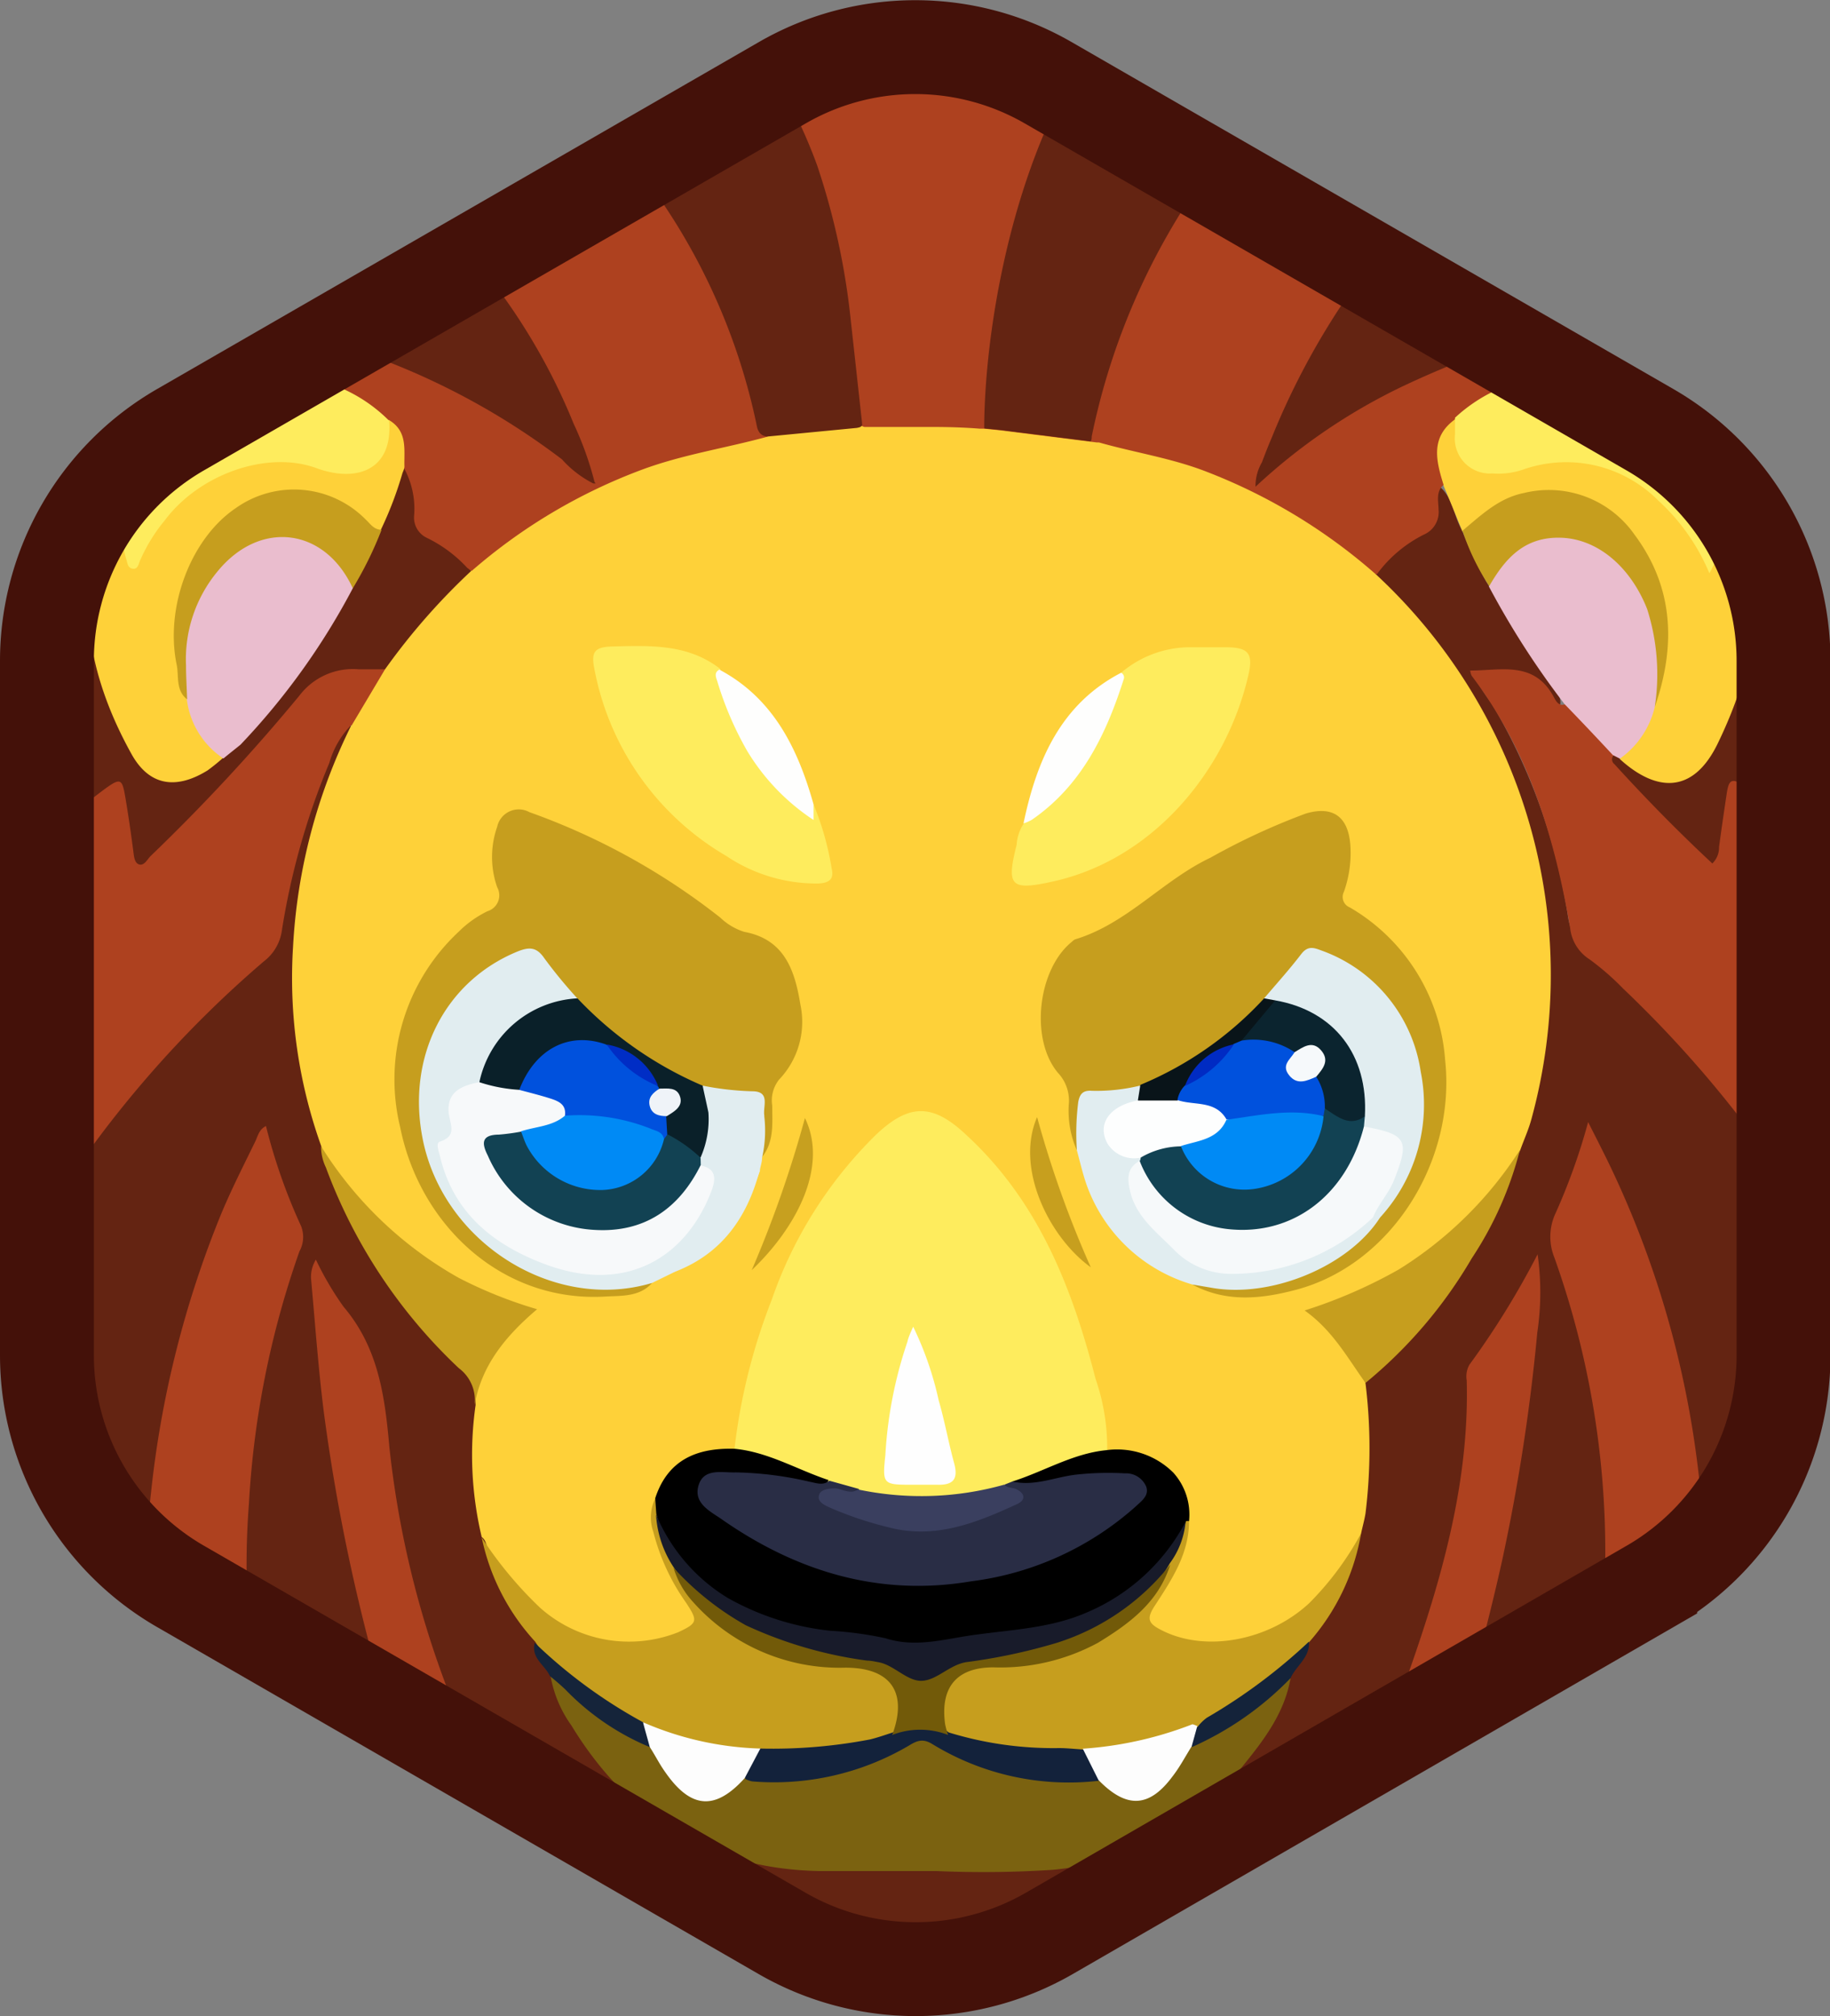 <svg xmlns="http://www.w3.org/2000/svg" viewBox="0 0 116.97 128.86"><rect x="0" y="0" width="116.97" height="128.86" fill="#808080" stroke="none"/><defs><style>.cls-1{fill:#642412;}.cls-2{fill:#ae411f;}.cls-3{fill:#fed139;}.cls-4{fill:#7b6210;}.cls-5{fill:#c69e1e;}.cls-6{fill:#eabdce;}.cls-7{fill:#15243a;}.cls-8{fill:#14233a;}.cls-9{fill:#feec5d;}.cls-10{fill:#e1edf0;}.cls-11{fill:#fefefd;}.cls-12{fill:#c7a01f;}.cls-13{fill:#c79f1e;}.cls-14{fill:#13223b;}.cls-15{fill:#fdfdfd;}.cls-16{fill:#181b2a;}.cls-17{fill:#725a09;}.cls-18{fill:#292d45;}.cls-19{fill:#fefefe;}.cls-20{fill:#3a3f5f;}.cls-21{fill:#0a2029;}.cls-22{fill:#091419;}.cls-23{fill:#f7f9fa;}.cls-24{fill:#124253;}.cls-25{fill:#f6f9fa;}.cls-26{fill:#fdfefe;}.cls-27{fill:#0051dd;}.cls-28{fill:#eff3f8;}.cls-29{fill:#002dc5;}.cls-30{fill:#0b242f;}.cls-31{fill:#002bc3;}.cls-32{fill:#008af5;}.cls-33{fill:#f6f9fb;}.cls-34{fill:none;stroke:#441109;stroke-miterlimit:10;stroke-width:6px;}</style></defs><g id="Calque_2" data-name="Calque 2"><g id="Calque_8" data-name="Calque 8"><path class="cls-1" d="M114,74.56V86.62a17.06,17.06,0,0,1-5,12c-.18.18-.36.36-.55.53-.11-2.08-.17-4.17-.48-6.24a64.21,64.21,0,0,0-5.9-19.18,4.78,4.78,0,0,0-.4-.74s-.07,0-.15-.05a28.66,28.66,0,0,1-1.57,4.51,3.63,3.63,0,0,0-.09,2.89,56.25,56.25,0,0,1,2.83,12.49,58.26,58.26,0,0,1,.26,10l-.47.27-8.56,4.94-.51.3q1.62-5.56,2.72-11.29a86.49,86.49,0,0,0,1.8-14.26,9.59,9.59,0,0,1,.21-1.52A40.92,40.92,0,0,1,95,86.43a3.53,3.53,0,0,0-.79,2.2c.06,5.85-1.4,11.42-3.23,16.89q-.92,2.74-2,5.4l-.58.34L67,123.58a16.89,16.89,0,0,1-4.8,1.86H54.75a16.89,16.89,0,0,1-4.8-1.86L30.46,112.32l-.66-.38a75.75,75.75,0,0,1-4.39-13.39,39.53,39.53,0,0,1-1.24-9.86,2.85,2.85,0,0,0-.56-1.8,40.49,40.49,0,0,1-3.24-5.28A102.23,102.23,0,0,0,23.06,101c.64,2.79,1.36,5.55,2.18,8.29L24.7,109l-8.76-5.06-.51-.3q-.06-.78-.09-1.56A55.8,55.8,0,0,1,18.48,80.6a3.59,3.59,0,0,0,0-3,42.64,42.64,0,0,1-1.61-4.53,49.26,49.26,0,0,0-4.25,10.29,69.92,69.92,0,0,0-2.72,16.91,3.27,3.27,0,0,1-.37-.28A17,17,0,0,1,3,86.62V76.77a70.34,70.34,0,0,1,6.34-8.48,76.33,76.33,0,0,1,6.79-6.79,4.48,4.48,0,0,0,1.58-2.71,47.7,47.7,0,0,1,2.95-10.12,9.06,9.06,0,0,1,.92-1.81c.2-.29.42-.71.85-.46h0l.13.1a2.56,2.56,0,0,1-.45,1.7,35.36,35.36,0,0,0-2.87,11.21A33.82,33.82,0,0,0,20.84,73c.08.39.17.77.28,1.14,0,0,0,0,0,0a11.06,11.06,0,0,0,.43,1.22s0,0,0,0A35.59,35.59,0,0,0,23.92,80a27.63,27.63,0,0,0,5.36,6.86,5.06,5.06,0,0,1,1.21,1.56h0a3,3,0,0,1,.15.38,3.83,3.83,0,0,1,.16,1.09V90A23.94,23.94,0,0,0,31.15,98c.08.42.17.82.29,1.23h0c.08.28.16.55.26.82h0a13.16,13.16,0,0,0,2,3.65,4,4,0,0,1,.72,1.09,1.54,1.54,0,0,0,.06.43,1.33,1.33,0,0,0,.1.28c.24.56.7,1,.92,1.59l0,.15c0,.1.07.18.11.28h0a18.83,18.83,0,0,0,6.76,8.57A17.17,17.17,0,0,0,52,119.17c4.67,0,9.35.08,14,0a17.78,17.78,0,0,0,16-11.47c0-.09.07-.19.11-.28l0-.15a3.6,3.6,0,0,1,.58-1s0,0,0,0l.06-.08a2.59,2.59,0,0,0,.49-.89,1.43,1.43,0,0,0,.06-.36,25.77,25.77,0,0,0,2.68-4.74,0,0,0,0,0,0,0c.11-.29.21-.6.3-.9l.09-.31h0a4,4,0,0,0,.19-1.09v-.11a24.84,24.84,0,0,0,.23-7.6,3.77,3.77,0,0,1,0-1.42,2.37,2.37,0,0,1,.2-.46l.06-.1h0a6.24,6.24,0,0,1,1-1,33.47,33.47,0,0,0,8-11.81.94.94,0,0,0,.06-.15s0,0,0,0c.1-.25.2-.52.29-.78h0a4.61,4.61,0,0,0,.2-1c3.9-12.23,1.67-23.3-6.3-33.27-.55-.69-1.23-1.26-1.83-1.9a2.47,2.47,0,0,1-.84-1.28s0-.06,0-.09a.24.24,0,0,0,0-.09h0a3.9,3.9,0,0,1,2-2.25c.94-.62,1.69-1.24,1.6-2.51a.83.83,0,0,1,.76-1h0s0,0,0,0c.88.71.92,1.86,1.43,2.76l0,0a1.54,1.54,0,0,1,.08.19,25.35,25.35,0,0,0,1.42,3h0a1.4,1.4,0,0,0,.09.17,1.4,1.4,0,0,1,.1.16,64.55,64.55,0,0,0,4,6.29c.29.4.68.78.62,1.35h0l-.05.06c-.49.5-.87,0-1.08-.31-1-1.6-2.56-1.73-4.34-1.47a13.21,13.21,0,0,0,1.09,1.69,38.07,38.07,0,0,1,4.85,13.45,4.66,4.66,0,0,0,1.57,2.95A68.24,68.24,0,0,1,114,74.56Z"/><path class="cls-2" d="M99.39,24l.7.4a11,11,0,0,0-6.77,2.55l0,0-.23.16h0a2.69,2.69,0,0,0-.72,2.5c0,.44.3.88,0,1.31l0,0c-.62.42-.43,1.07-.42,1.64a1.57,1.57,0,0,1-.94,1.61,8.36,8.36,0,0,0-3,2.53h-.13c-.84,0-1.3-.69-1.88-1.14a31.71,31.71,0,0,0-14-6.45,2.69,2.69,0,0,1-1.83-.77.78.78,0,0,1,0-.14.3.3,0,0,1,0-.13h0a.17.17,0,0,1,0-.07c1.93-5.82,4-11.58,7.75-16.51l.38.22,9.21,5.32.39.22a41.24,41.24,0,0,0-5.19,8.6c-.6,1.31-1.18,2.62-1.73,4.06a43.32,43.32,0,0,1,5.68-4.09,41.36,41.36,0,0,1,6.47-3.11c.85-.34,1.7-.66,2.56-1l.45.26Z"/><path class="cls-2" d="M111.7,33.73l-.13,0h0l-.1,0c-.75-.33-.77-1.15-1-1.77l-.15-.32a14.24,14.24,0,0,1,1.07,1.51,2.85,2.85,0,0,1,.23.37Z"/><path class="cls-1" d="M96.08,22.07a65.11,65.11,0,0,0-6.38,2.6,37.5,37.5,0,0,0-9.45,6.44,3,3,0,0,1,.41-1.56c.2-.53.4-1.05.62-1.56a47.75,47.75,0,0,1,6.17-10.9l.39.22,7.79,4.5Z"/><path class="cls-2" d="M114,51.68V75.3a73.45,73.45,0,0,0-10.25-12.11,16.73,16.73,0,0,0-2.16-1.88,2.71,2.71,0,0,1-1.23-2c-1-5.81-2.67-11.34-6.29-16.11a1.16,1.16,0,0,1-.1-.34c2,0,4.1-.64,5.35,1.7.12.22.3.61.73.45l.1,0c.49-.09.68.37.93.63a11.25,11.25,0,0,1,2.29,2.58l0,0a2.33,2.33,0,0,1,.07.25,1,1,0,0,0,.24.48c1.85,1.8,3.66,3.65,5.61,5.57a22.25,22.25,0,0,0,.63-3.42c.33-1.66.78-1.87,2.12-.9C112.7,50.65,113.34,51.16,114,51.68Z"/><path class="cls-2" d="M109,98.67c-.18.18-.36.36-.55.53a16.78,16.78,0,0,1-3,2.19l-2.51,1.45-.47.27a56,56,0,0,0-3.12-22.74,3.54,3.54,0,0,1,.09-2.85,39.53,39.53,0,0,0,2.07-5.8c.54,1.07,1.09,2.13,1.6,3.22a61.91,61.91,0,0,1,5.49,19.51C108.75,95.85,108.88,97.26,109,98.67Z"/><path class="cls-2" d="M15.91,96.12a51,51,0,0,0,0,7.82l-.51-.3-3.9-2.25a15.61,15.61,0,0,1-1.67-1.11,3.27,3.27,0,0,1-.37-.28c.07-1.53,0-3,.19-4.57a65.07,65.07,0,0,1,4.47-17.8c.66-1.59,1.44-3.12,2.19-4.66.17-.34.23-.77.69-1a36.34,36.34,0,0,0,2.25,6.41,1.9,1.9,0,0,1-.11,1.6A58.12,58.12,0,0,0,15.91,96.12Z"/><path class="cls-2" d="M98.26,85.17A122.51,122.51,0,0,1,96,99.8q-.93,4.17-2.1,8.25l-.51.3-4.46,2.57-.58.34c.79-1.87,1.5-3.77,2.16-5.71,1.9-5.59,3.4-11.31,3.24-17.32a1.52,1.52,0,0,1,.17-1,53.06,53.06,0,0,0,4.36-7.06A17.27,17.27,0,0,1,98.26,85.17Z"/><path class="cls-2" d="M30.46,112.32l-.66-.38-4.56-2.63L24.7,109a121.43,121.43,0,0,1-4-18.73c-.36-2.85-.56-5.71-.82-8.56a2.14,2.14,0,0,1,.31-1.2,19.92,19.92,0,0,0,1.76,3c2.24,2.63,2.65,5.73,2.94,9A61.84,61.84,0,0,0,30.46,112.32Z"/><path class="cls-1" d="M114,42.25v10c-.82-.7-1.66-1.37-2.51-2s-1-.31-1.12.46c-.17,1.14-.34,2.28-.49,3.42a1.43,1.43,0,0,1-.43,1.06c-2.15-2-4.26-4.15-6.26-6.35a.38.38,0,0,1-.07-.54.54.54,0,0,1,.27-.07.73.73,0,0,1,.29.07l.13.06h0l0,0c3.29,2.33,4.64,1.07,5.92-1.73,1.7-3.74,2.62-7.6,1.67-11.73a1.37,1.37,0,0,1,0-1.17l.07-.08a.5.5,0,0,1,0-.13l.15.23A17.12,17.12,0,0,1,114,42.25Z"/><path class="cls-3" d="M70.25,28.28c2.28.65,4.64,1,6.87,1.87A36,36,0,0,1,88,36.76a34.9,34.9,0,0,1,9.89,34.75c-.18.68-.48,1.33-.72,2C95,78.22,91,80.9,86.55,83a6.24,6.24,0,0,1-2.65.81,8.43,8.43,0,0,1,3.38,4.6,34.06,34.06,0,0,1,0,8.32c-.07.43-.19.85-.28,1.27a10.5,10.5,0,0,1-7.93,7.21,7.26,7.26,0,0,1-4.89-.59c-1.16-.54-1.25-1.06-.66-2.16.89-1.63,2-3.18,2.09-5.14-.33-2.86-1.24-3.79-4.13-4.21a1.83,1.83,0,0,1-.78-.25,2.25,2.25,0,0,1-.42-1.35,41.31,41.31,0,0,0-5.12-14.25,22.21,22.21,0,0,0-4.34-4.93c-1.4-1.24-2.56-1.21-4.07.06a22.45,22.45,0,0,0-5.25,6.79,42.71,42.71,0,0,0-4,11.78A4.45,4.45,0,0,1,47,92.76a1.68,1.68,0,0,1-1.1.35A4,4,0,0,0,42.23,96a3.74,3.74,0,0,0,.24,3,18.69,18.69,0,0,0,1.84,3.48c.62.93.51,1.47-.49,2a7.16,7.16,0,0,1-5.34.66,10.65,10.65,0,0,1-7.27-6.07c-.13-.28-.14-.63-.42-.83a22.63,22.63,0,0,1-.39-8.44c-.18-2.6,1.49-4.24,3.12-6a29.92,29.92,0,0,1-5.26-2.33,27.87,27.87,0,0,1-6.05-5.25,10.09,10.09,0,0,1-1.69-3,31.85,31.85,0,0,1-1.79-12.69,36.14,36.14,0,0,1,3.75-14.22c-.1-1.09.75-1.78,1.16-2.66.19-.39.48-.73.7-1.1A31.35,31.35,0,0,1,30,36.15a32.51,32.51,0,0,1,15-7.7c1.44-.32,2.9-.58,4.33-.95A30,30,0,0,1,55,27c2.48.05,5,.09,7.43,0a51.93,51.93,0,0,1,6.82.76A1.6,1.6,0,0,1,70.25,28.28Z"/><path class="cls-2" d="M24.61,42.78l-2.13,3.58-.05,0a5.73,5.73,0,0,0-1.38,2.4A46.46,46.46,0,0,0,18,59.58a3,3,0,0,1-1.14,1.87A70.26,70.26,0,0,0,3,77.53V53a31.41,31.41,0,0,1,3.33-2.73c1.38-1,1.81-.81,2.14.83a18.88,18.88,0,0,0,.64,3.56c1.4-1.36,2.72-2.61,3.94-4,2.16-2.45,4.51-4.74,6.56-7.3.83-1,3.27-1.33,4.7-.75A2,2,0,0,1,24.61,42.78Z"/><path class="cls-4" d="M82.49,107.26c-.39,2.26-1.74,4-3.12,5.7a17.4,17.4,0,0,1-12.07,6.55,68.13,68.13,0,0,1-7.43.08c-2.5,0-5,0-7.51,0-7-.14-12.23-3.38-15.84-9.31a7.67,7.67,0,0,1-1.33-3.17c.47-.18.77.14,1,.41a23,23,0,0,0,5.54,4,23,23,0,0,1,1.47,2c1.27,1.43,2.31,1.53,3.75.31a1.28,1.28,0,0,1,.84-.42A18.23,18.23,0,0,0,58.13,111,1.35,1.35,0,0,1,59.5,111a19.5,19.5,0,0,0,10.42,2.52c.16,0,0,0,.12,0a2.22,2.22,0,0,1,1,.55,2.12,2.12,0,0,0,3.17-.23c.75-.69,1.06-1.69,1.79-2.39a24.92,24.92,0,0,0,5.39-3.7C81.73,107.47,82,107.17,82.49,107.26Z"/><path class="cls-3" d="M109.8,47.51c-1.65,3.41-4.08,3-6.27,1l.12-.23a17,17,0,0,0,1.84-3.34,8.83,8.83,0,0,0,.35-.9h0a9.67,9.67,0,0,0,.4-2,10.64,10.64,0,0,0-3.37-8.82,6.23,6.23,0,0,0-7.77-.08c-.39.3-.72.78-1.25.84a1,1,0,0,1-.37,0c-.41-1-.81-2-1.21-2.93,0,0,0,0,0-.06-.48-1.54-.87-3.07.79-4.23a.92.92,0,0,1,.23.26,2.5,2.5,0,0,1,.18.94,2,2,0,0,0,2,1.94,4.87,4.87,0,0,0,1.89-.26A8.69,8.69,0,0,1,106,31.49a13.52,13.52,0,0,1,3.24,4,4.31,4.31,0,0,0,.24-2.8,11.43,11.43,0,0,0-1.65-3.6,12.52,12.52,0,0,1,1.09,1,16.66,16.66,0,0,1,2.45,3c.07.17.13.33.19.5l0,.11C112.94,38.57,111.93,43.1,109.8,47.51Z"/><path class="cls-5" d="M76,97.23c0,2.12-1.14,3.79-2.22,5.45-.5.78-.36,1.08.36,1.46,2.8,1.51,6.92.77,9.55-1.68A19.32,19.32,0,0,0,87,98a14.11,14.11,0,0,1-3.36,7,5.16,5.16,0,0,1-1.49,1.82,43.47,43.47,0,0,1-5.75,4,24.69,24.69,0,0,1-7.31,1.47,31.53,31.53,0,0,1-6.79-.51,4.36,4.36,0,0,1-1.79-.63c-1.47-2.37,0-5,2.85-5a13.9,13.9,0,0,0,7.7-2.24,7.66,7.66,0,0,0,3.36-3.91c.51-.82.75-1.76,1.19-2.61A.31.31,0,0,1,76,97.23Z"/><path class="cls-5" d="M30.79,98.27a25,25,0,0,0,3.72,4.48,8.54,8.54,0,0,0,8.83,1.58c1.27-.59,1.27-.73.52-1.88a13.62,13.62,0,0,1-2.1-4.54,2.76,2.76,0,0,1,.1-2.09,1,1,0,0,1,.42.84,6.78,6.78,0,0,0,1.14,3.45,9,9,0,0,0,4.63,4.48A11.75,11.75,0,0,0,53.8,106a5.42,5.42,0,0,1,1.54.16A2.94,2.94,0,0,1,57.07,111a10.66,10.66,0,0,1-4.74,1.09,23.9,23.9,0,0,1-3.59,0,15.72,15.72,0,0,1-7.53-1.67c-2.66-1.42-5.32-2.84-7-5.49A14,14,0,0,1,30.79,98.27Z"/><path class="cls-6" d="M105.77,45.19a5.66,5.66,0,0,1-2.23,3.3l-.45-.23Q101.56,46.61,100,45a53.32,53.32,0,0,1-4.83-7.51A4.26,4.26,0,0,1,99.41,34a5.83,5.83,0,0,1,5.08,2.68A8.7,8.7,0,0,1,106,43.79,11.12,11.12,0,0,1,105.77,45.19Z"/><path class="cls-5" d="M20.52,73.26a24.52,24.52,0,0,0,8.81,8.42,28.18,28.18,0,0,0,5,2c-2,1.7-3.55,3.57-4,6.14a2.54,2.54,0,0,0-1-2.37,33.62,33.62,0,0,1-8.5-12.83A3.11,3.11,0,0,1,20.52,73.26Z"/><path class="cls-5" d="M87.28,88.39c-1.15-1.6-2.1-3.36-3.89-4.63a31.65,31.65,0,0,0,6-2.61,24.64,24.64,0,0,0,7.76-7.65,22.72,22.72,0,0,1-3.08,6.93A29.54,29.54,0,0,1,87.28,88.39Z"/><path class="cls-5" d="M105.77,45.19a13.75,13.75,0,0,0-.49-6.27c-1.07-2.7-3.16-4.47-5.49-4.55s-3.57,1.3-4.6,3.09a15,15,0,0,1-1.71-3.54c1.2-1,2.32-2.09,3.93-2.41a6.68,6.68,0,0,1,7.07,2.67C107,37.56,107.12,41.31,105.77,45.19Z"/><path class="cls-7" d="M34.18,105a32,32,0,0,0,7,5.12c.34.47.84.9.43,1.58A16.08,16.08,0,0,1,36.15,108c-.31-.3-.64-.58-1-.87C34.83,106.41,33.93,106,34.18,105Z"/><path class="cls-8" d="M76.56,110.36a2.84,2.84,0,0,1,.58-.57,35.56,35.56,0,0,0,6.52-4.86c.09,1-.82,1.54-1.17,2.33a20.13,20.13,0,0,1-6.29,4.4C75.83,111.09,76,110.68,76.56,110.36Z"/><path class="cls-2" d="M78.24,11.77A39.86,39.86,0,0,0,71.42,26.1a10.61,10.61,0,0,1-1.17,2.18h-.14l-.4-.05-5.8-.73-1-.1-.28,0c-1-.08-2-.11-3-.11-1.46,0-2.92,0-4.38,0a.61.61,0,0,1-.2-.09h0a.79.79,0,0,1-.22-.18,2.12,2.12,0,0,1-.29-1.11c-.23-1.7-.4-3.4-.6-5.1A39.28,39.28,0,0,0,49.45,5.58l.35-.21L50,5.29a17.23,17.23,0,0,1,4.5-1.8h8.06A17.23,17.23,0,0,1,67,5.29l1,.56,9.14,5.28.74.42Z"/><path class="cls-9" d="M109.26,36.64A13.13,13.13,0,0,0,106,32a8.29,8.29,0,0,0-8.61-2,4.89,4.89,0,0,1-2,.26A2.24,2.24,0,0,1,93,27.78c0-.22,0-.44,0-.66V26.7A10.19,10.19,0,0,1,99.39,24l.7.4,5.35,3.09a16.67,16.67,0,0,1,2.33,1.62v0a12.52,12.52,0,0,1,1.09,1,12.18,12.18,0,0,1,1.06,3A5.32,5.32,0,0,1,109.26,36.64Z"/><path class="cls-2" d="M7.58,30.63a13.28,13.28,0,0,1,1.13-1.12,19.35,19.35,0,0,0-1.34,2.41,3.75,3.75,0,0,1-.92,1.62h0l-.1.08-.08,0-1.08.28a3.18,3.18,0,0,1,.23-.4A16.79,16.79,0,0,1,7.58,30.63Z"/><path class="cls-2" d="M49.06,27.91c-2.66.73-5.41,1.14-8,2.1a35.37,35.37,0,0,0-10.91,6.48,3.68,3.68,0,0,1-.35-.15,22.34,22.34,0,0,1-3.12-2.09c-.49-.33-.49-1-.54-1.51a9.11,9.11,0,0,0-.39-2.49,1.67,1.67,0,0,0-.08-.2l-.09-.19c-.28-.81.06-1.84-.66-2.5a2.43,2.43,0,0,0-.29-.21h0a9.84,9.84,0,0,0-7.79-2.7h-.26l-.2,0a.78.78,0,0,0,.11-.38A11.45,11.45,0,0,1,17.6,24l3.64-2.11.47-.27c2,.69,3.89,1.46,5.82,2.26A35.61,35.61,0,0,1,37.35,30,42.06,42.06,0,0,0,30,16.83l.37-.21,10.33-6,.35-.21a41.57,41.57,0,0,1,7.74,16.43,6.44,6.44,0,0,0,.24.7h0A1.65,1.65,0,0,1,49.06,27.91Z"/><path class="cls-1" d="M38.07,30.9l-.15,0h0a6.82,6.82,0,0,1-2-1.54,46,46,0,0,0-14.68-7.46l.47-.27L30,16.83l.37-.21a39.34,39.34,0,0,1,6.3,10.47A20.74,20.74,0,0,1,38,30.8Z"/><path class="cls-1" d="M30.12,36.49a41.75,41.75,0,0,0-5.51,6.29H22.93a4.29,4.29,0,0,0-3.8,1.69A121.34,121.34,0,0,1,9.62,54.72c-.21.22-.41.63-.73.53s-.33-.58-.38-.93C8.36,53.18,8.19,52,8,50.9s-.29-1.21-1.29-.48A38.86,38.86,0,0,0,3,53.55V42.25a16.94,16.94,0,0,1,2.18-8.33,3.18,3.18,0,0,1,.23-.4c.3-.05.61-.09.92-.12a1.34,1.34,0,0,1,.11.14h0c.22.35.07.73,0,1.1a18.15,18.15,0,0,0,2,12.82c1.27,2.4,2.67,2.71,4.95,1.18.16-.11.34-.21.49-.33l.05,0,.13-.11c2.88-2.33,4.82-5.42,6.79-8.47.46-.71.87-1.44,1.29-2.16.07-.1.13-.21.19-.31h0l.18-.33h0c.5-.91.89-1.89,1.32-2.85h0c0-.07.06-.15.1-.23l.06-.12c.57-1.18.75-2.55,1.6-3.61a2.25,2.25,0,0,1,.21-.24,5.41,5.41,0,0,1,.67,3.07,1.43,1.43,0,0,0,.82,1.43,8.62,8.62,0,0,1,2.57,1.91Z"/><path class="cls-1" d="M55.11,27.17h0c-.07.14-.21.15-.34.18l-5.7.55a.69.69,0,0,1-.5-.22h0a1,1,0,0,1-.19-.43,39.87,39.87,0,0,0-7.71-16.59l.35-.21,8.44-4.87.35-.21a33.68,33.68,0,0,1,2.42,5.2,45.92,45.92,0,0,1,2.16,10c.24,2.15.47,4.29.71,6.45h0A1,1,0,0,0,55.11,27.17Z"/><path class="cls-1" d="M77.12,11.13A43.72,43.72,0,0,0,69.78,27.9h0c0,.11,0,.2-.07.31l-5.8-.73-1-.1V27C63,21.27,64.43,12.64,68,5.85Z"/><path class="cls-9" d="M46.94,92.66a38.08,38.08,0,0,1,2.39-9.59A27.21,27.21,0,0,1,56,72.52c2.11-2,3.62-2,5.74,0,4.62,4.24,6.78,9.75,8.29,15.62a13.52,13.52,0,0,1,.74,4.55,1,1,0,0,1-.74.53c-1.74.51-3.38,1.29-5.12,1.81l-.74.29a17.33,17.33,0,0,1-9.23.33c-.67-.23-1.34-.46-2-.64-1.83-.54-3.52-1.44-5.39-1.88A.76.76,0,0,1,46.94,92.66Z"/><path class="cls-5" d="M41.68,82c-.8.91-2,.81-3,.87-6.61.39-11.86-4.59-13.1-10.82a12.9,12.9,0,0,1,3.73-12.49,6.87,6.87,0,0,1,1.85-1.32,1.06,1.06,0,0,0,.62-1.53,5.84,5.84,0,0,1,0-3.87,1.41,1.41,0,0,1,2.06-.93,43.08,43.08,0,0,1,12.2,6.74,3.9,3.9,0,0,0,1.53.91c2.61.48,3.24,2.52,3.59,4.65A5.34,5.34,0,0,1,49.8,69a2.15,2.15,0,0,0-.44,1.68c0,1.12.13,2.29-.65,3.27-.75-.78-.18-1.67-.22-2.51,0-1.07-.48-1.49-1.53-1.41a4.29,4.29,0,0,1-1.87-.31A20.66,20.66,0,0,1,36.64,64c-.59-.81-1.4-1.43-2-2.24a1.26,1.26,0,0,0-1.78-.36,9.94,9.94,0,0,0-5.67,10.08A11.52,11.52,0,0,0,40.44,81.81C40.85,81.74,41.31,81.58,41.68,82Z"/><path class="cls-5" d="M68.83,73.52a6.25,6.25,0,0,1-.51-3,2.58,2.58,0,0,0-.69-1.94c-1.82-2.15-1.3-6.65.9-8.4a.62.62,0,0,1,.19-.14c3.32-1,5.59-3.77,8.65-5.22A43,43,0,0,1,83.46,52c1.72-.51,2.71.18,2.85,2a7.39,7.39,0,0,1-.41,3,.72.72,0,0,0,.38,1,12.31,12.31,0,0,1,6.09,9.75c.7,6.5-3.47,13.09-9.54,14.69-2.23.59-4.47.82-6.62-.34.44-.44,1-.22,1.47-.19A11.2,11.2,0,0,0,87.9,77.66a11,11,0,0,0,1.22-12.52,10.15,10.15,0,0,0-4-3.68,1.46,1.46,0,0,0-2.1.37,23.43,23.43,0,0,1-2,2.25,20.78,20.78,0,0,1-8.31,5.67,4.94,4.94,0,0,1-2.11.35c-1-.06-1.34.44-1.37,1.37C69.22,72.17,69.42,72.93,68.83,73.52Z"/><path d="M64.71,94.69c2-.63,3.86-1.79,6-2A5.09,5.09,0,0,1,75,94.13a4,4,0,0,1,1,3.1.31.31,0,0,0-.19,0c-1.22,3.46-3.89,5.34-7.16,6.54a29.44,29.44,0,0,1-5.17,1,21,21,0,0,1-8.54.11,52.92,52.92,0,0,1-5.41-1c-3-1-5.54-2.48-7-5.43a13,13,0,0,1-.58-1.69l-.07-1c.81-2.48,2.69-3.23,5.08-3.16,2.16.21,4,1.34,6,2-.32.8-1,.52-1.53.44a28.31,28.31,0,0,0-4.39-.54,6.46,6.46,0,0,0-1.08.06c-.9.16-1.08.6-.53,1.31a6.07,6.07,0,0,0,1.64,1.39c6.29,3.86,12.88,4.78,19.83,2a15.08,15.08,0,0,0,5-3c.33-.32.9-.6.68-1.15s-.84-.52-1.36-.56a24,24,0,0,0-5,.52C65.7,95.18,65,95.48,64.71,94.69Z"/><path class="cls-9" d="M52,51.41a18.5,18.5,0,0,1,1.16,4.11c.16.68-.16.91-.84.95a10.33,10.33,0,0,1-5.88-1.75A17.62,17.62,0,0,1,38,42.8c-.24-1.15,0-1.45,1.16-1.48,2.4-.06,4.82-.17,6.87,1.43,1,3.27,2.43,6.3,5.13,8.55C51.37,51.52,51.61,52,52,51.41Z"/><path class="cls-9" d="M71.66,43a6.82,6.82,0,0,1,4.26-1.63h2.39c1.47,0,1.82.36,1.48,1.8-1.41,6.11-6.1,11.76-12.48,13.17-2.71.6-3,.32-2.33-2.34a2.8,2.8,0,0,1,.44-1.34,10,10,0,0,1,1.25-1.27,13.91,13.91,0,0,0,3.85-5.53C70.92,44.86,71.26,43.89,71.66,43Z"/><path class="cls-10" d="M41.68,82C35.39,83.89,28.27,79.4,27,72.71c-1-5.23,1.47-10,6.07-11.89.72-.29,1.21-.32,1.71.41a30.56,30.56,0,0,0,2.12,2.58c-.15.41-.54.45-.87.53a6.45,6.45,0,0,0-4.85,4.3,1.5,1.5,0,0,1-.46.68c-1.18.52-2,1.24-1.43,2.68a.63.63,0,0,1-.24.75c-.79.56-.53,1.25-.27,1.93,1.21,3.17,3.67,4.91,6.79,5.88a11.71,11.71,0,0,0,1.87.39,7.24,7.24,0,0,0,7.45-4.4,1.76,1.76,0,0,0-.28-2.09,1.2,1.2,0,0,1-.08-.56c.27-.93.08-2,.66-2.83a12.52,12.52,0,0,1,3.66.27A7.87,7.87,0,0,1,48.71,74c0,.24-.08.48-.13.72s0,0,0,.1a12,12,0,0,1-5.67,6.58Z"/><path class="cls-10" d="M88.21,77.82c-2,3.13-7,5.19-10.82,4.48l-1.18-.2a10.22,10.22,0,0,1-6.69-6.19c-.29-.77-.47-1.59-.69-2.39a16,16,0,0,1,.09-3.09c.1-.53.32-.75.87-.71a11.75,11.75,0,0,0,3.07-.33c.32.35.17.68,0,1a4.93,4.93,0,0,1-1,.64,1.44,1.44,0,0,0-.8,1.35,1.35,1.35,0,0,0,1,1.15,1.73,1.73,0,0,1,.84.4.67.67,0,0,1,.07.34c-.74,1.29-.26,2.41.53,3.43,2.55,3.32,5.23,4.09,9.19,2.69a12.63,12.63,0,0,0,3.68-2,3,3,0,0,1,1.33-.79A.65.65,0,0,1,88.21,77.82Z"/><path class="cls-11" d="M71.66,43a.33.33,0,0,1,.17.4c-1.13,3.55-2.7,6.81-5.88,9a2.83,2.83,0,0,1-.53.23C66.26,48.59,67.81,45,71.66,43Z"/><path class="cls-11" d="M52,51.41v1A13.87,13.87,0,0,1,47.76,48a21.16,21.16,0,0,1-1.92-4.48c-.09-.26-.2-.54.14-.72C49.43,44.63,51,47.85,52,51.41Z"/><path class="cls-12" d="M51.45,71.46c1.51,3.1-.54,7-3.4,9.72A73.5,73.5,0,0,0,51.45,71.46Z"/><path class="cls-13" d="M66.29,71.4A67.37,67.37,0,0,0,69.72,81C67.07,79.09,64.87,74.68,66.29,71.4Z"/><path class="cls-10" d="M42.86,81.39c.11-1,1.2-.86,1.74-1.42A14.29,14.29,0,0,0,48,75.43a3.22,3.22,0,0,1,.58-.72C47.77,77.88,46.05,80.27,42.86,81.39Z"/><path class="cls-14" d="M48.6,111.76a33.11,33.11,0,0,0,7-.58c.5-.12,1-.3,1.47-.45,1.62-1,2.18-1,3.57,0a22.75,22.75,0,0,0,7.05,1c.51,0,1,.06,1.54.09a1.69,1.69,0,0,1,1,2,16.69,16.69,0,0,1-10.66-2.36c-.61-.37-1-.18-1.49.12a17,17,0,0,1-10,2.28,1.56,1.56,0,0,1-.44-.16A1.54,1.54,0,0,1,48.6,111.76Z"/><path class="cls-15" d="M48.6,111.76l-1,1.89c-1.86,2.06-3.42,2-5.07-.37-.37-.51-.65-1.08-1-1.62-.14-.53-.28-1-.43-1.58A20.21,20.21,0,0,0,48.6,111.76Z"/><path class="cls-15" d="M70.21,113.77l-1-2a23.7,23.7,0,0,0,7-1.56c.07,0,.21.07.32.11l-.36,1.3c-.4.63-.75,1.31-1.21,1.9C73.46,115.56,72,115.61,70.21,113.77Z"/><path class="cls-16" d="M41.93,96.79a11.39,11.39,0,0,0,4.58,5.34,17,17,0,0,0,6.55,2.1,22.85,22.85,0,0,1,3.54.48c2,.65,3.92,0,5.87-.24,2.36-.32,4.76-.43,7-1.41a12.75,12.75,0,0,0,6.31-5.79,5.25,5.25,0,0,1-1,2.64c-2.4,4.16-6.39,5.59-10.8,6.2a9.17,9.17,0,0,0-4,1.3,1.7,1.7,0,0,1-2.12,0A8.81,8.81,0,0,0,53.33,106c-4.22-.53-7.81-2.21-10.28-5.84A6.81,6.81,0,0,1,41.93,96.79Z"/><path class="cls-17" d="M43.05,100.2a18.33,18.33,0,0,0,4.62,3.68,26.71,26.71,0,0,0,7.76,2.26c.24,0,.48.06.71.1,1,.17,1.85,1.24,2.8,1.19s1.73-1,2.8-1.19A36.46,36.46,0,0,0,67.56,105a15,15,0,0,0,7.24-5c-.74,2.39-2.6,3.77-4.62,5a13.1,13.1,0,0,1-6.68,1.57c-2.37,0-3.41,1.29-3.09,3.63a5.41,5.41,0,0,0,.19.69,4.94,4.94,0,0,0-3.57,0c1-2.71-.07-4.3-3-4.3a12.53,12.53,0,0,1-9.75-4.22A5.56,5.56,0,0,1,43.05,100.2Z"/><path class="cls-3" d="M25.85,29.81c0,.15-.08.3-.13.44a23.27,23.27,0,0,1-1.38,3.62.83.83,0,0,1-.46.15c-.36,0-.63-.32-.87-.58-2.5-2.63-7.6-2.26-9.92,1.7a10.84,10.84,0,0,0-1.56,6.5v0a11.52,11.52,0,0,0,.38,2.05c.07.27.16.53.25.8a14.39,14.39,0,0,0,1.93,3.63l.18.31a12.93,12.93,0,0,1-1,.81c-1.79,1.11-3.6,1.18-4.84-1-2.57-4.61-3.62-9.43-2.15-14.6,0-.08,0-.16.07-.24a19.82,19.82,0,0,1,1.25-2.77,13.28,13.28,0,0,1,1.13-1.12c.33-.3.68-.58,1-.85a12.56,12.56,0,0,1,1.36-.93,10.73,10.73,0,0,0-1.64,2.11,8.1,8.1,0,0,0-1.25,4.07,2.69,2.69,0,0,0,.35,1.58c.5-.69.83-1.37,1.27-2a9.6,9.6,0,0,1,10.94-3.82c2.08.58,3.15-.05,3.69-2.13a2.8,2.8,0,0,1,.13-.41.58.58,0,0,1,.27-.29C26.07,27.56,25.82,28.73,25.85,29.81Z"/><path class="cls-9" d="M24.89,27.36c0,2.81-2.28,3.44-4.67,2.56-3.14-1.15-7.47.38-9.68,3.33a10.74,10.74,0,0,0-1.61,2.63c-.08.21-.14.52-.45.47s-.32-.32-.39-.54a6.82,6.82,0,0,1,.46-5.11,12,12,0,0,1,1.2-2,12.56,12.56,0,0,1,1.36-.93A12.8,12.8,0,0,1,15.35,25c.34-.15.78-.19,1-.53a.78.78,0,0,0,.11-.38A11.45,11.45,0,0,1,17.6,24a9.83,9.83,0,0,1,7.27,2.89A4.26,4.26,0,0,1,24.89,27.36Z"/><path class="cls-6" d="M14.28,48.48a5.32,5.32,0,0,1-2.34-3.79,8.89,8.89,0,0,1,2.85-9.59,5.06,5.06,0,0,1,7.26.84,1.86,1.86,0,0,1,.5,1.66,44.56,44.56,0,0,1-7.18,10C15,47.9,14.64,48.18,14.28,48.48Z"/><path class="cls-5" d="M22.55,37.6c-1.78-3.88-5.94-4.41-8.66-1.06a8.79,8.79,0,0,0-2,6c0,.72.05,1.44.07,2.16-.75-.58-.51-1.48-.67-2.23-.76-3.7.93-8.08,3.79-10a6.43,6.43,0,0,1,8.31.75c.29.27.51.64,1,.64A23.66,23.66,0,0,1,22.55,37.6Z"/><path class="cls-18" d="M64.71,94.69c1.41.33,2.73-.29,4.09-.44a18.92,18.92,0,0,1,3.1-.08,1.4,1.4,0,0,1,1.36.84c.21.58-.29.92-.67,1.28a19.42,19.42,0,0,1-10.51,4.78c-5.89,1-11.21-.64-16-4-.7-.48-1.77-1-1.43-2.13s1.51-.8,2.38-.83a22.2,22.2,0,0,1,4.73.6c.43.08.85.26,1.25-.07l1.9.53c-.35.85-1.17.15-1.76.56a10,10,0,0,0,3.5,1.39c2.68.83,5.13-.07,7.56-1,1-.37,0-.82,0-1.23Z"/><path class="cls-19" d="M58.37,84.8A21.09,21.09,0,0,1,60,89.51c.39,1.34.63,2.72,1,4.06.26,1-.11,1.35-1.06,1.33-.51,0-1,0-1.55,0-1.95,0-2,0-1.8-1.89A27.21,27.21,0,0,1,58,85.76C58.06,85.48,58.19,85.2,58.37,84.8Z"/><path class="cls-20" d="M64.2,94.89c.2.24.52.17.76.29.55.27.63.68.06.95-2.62,1.21-5.28,2.28-8.26,1.48A22.46,22.46,0,0,1,53,96.34c-.32-.15-.74-.34-.66-.74s.59-.46,1-.47,1,.43,1.5.07A19.55,19.55,0,0,0,64.2,94.89Z"/><path class="cls-21" d="M30.64,69.17a6.77,6.77,0,0,1,6.27-5.36,24,24,0,0,0,8,5.58,1.13,1.13,0,0,1,.37,1.71,6.06,6.06,0,0,1-.5,2.88,3.62,3.62,0,0,1-2.37-1.46,1.49,1.49,0,0,1,0-1.08c.33-.59,1.13-1.26-.24-1.61a1.33,1.33,0,0,1-.26-.21c-.82-1.18-1.65-2.34-3.24-2.53a4,4,0,0,0-4.75,2,1.76,1.76,0,0,1-.71.77C32.23,70,31.28,70.13,30.64,69.17Z"/><path class="cls-10" d="M45.28,71.1c-.12-.57-.25-1.14-.37-1.71a18.77,18.77,0,0,0,3.17.36c1.21,0,.65,1,.78,1.59C47.64,71.58,46.42,71.93,45.28,71.1Z"/><path class="cls-10" d="M88.21,77.82h-.45c-.24-.42,0-.76.2-1.1s.46-.75.64-1.15c1-2,.9-2.21-1.08-3.19a1.33,1.33,0,0,1-.38-.29,1.37,1.37,0,0,1-.22-.68,7.11,7.11,0,0,0-2.15-5.51,7.54,7.54,0,0,0-3.41-1.65c-.25-.07-.48-.15-.56-.44.8-.94,1.63-1.86,2.38-2.84.4-.51.76-.42,1.25-.23a9.72,9.72,0,0,1,6.38,7.76A10.68,10.68,0,0,1,88.21,77.82Z"/><path class="cls-22" d="M80.8,63.81l.71.13c-.16,1.3-1.2,2-2,2.77a3,3,0,0,1-.59.32A4.56,4.56,0,0,0,76,69.64a2.17,2.17,0,0,1-.87,1c-.83.21-1.68.42-2.4-.3l.16-1A22.45,22.45,0,0,0,80.8,63.81Z"/><path class="cls-23" d="M30.64,69.17a10,10,0,0,0,2.59.49c1.7-.43,3,.25,3.09,1.64-.67,1.08-1.85,1.08-2.91,1.34-2.26.47-2.31.62-.94,2.56,2.43,3.44,8.32,4.38,11.22.29.29-.42.51-.93,1.1-1,.89.19,1,.71.73,1.51-1.58,4.29-5.38,6.72-10.55,4.85-3.38-1.23-6-3.3-6.86-7-.08-.31-.26-.78,0-.88,1.13-.36.66-1.09.57-1.82C28.57,70,29.19,69.43,30.64,69.17Z"/><path class="cls-24" d="M44.79,74.46c-1.39,2.8-3.61,4.34-6.79,4.15a7.88,7.88,0,0,1-6.82-4.75c-.42-.82-.39-1.33.71-1.34a13.63,13.63,0,0,0,1.41-.19c.52.23.7.74,1,1.16A4.66,4.66,0,0,0,40,75.27a4.72,4.72,0,0,0,2.24-2.52.59.59,0,0,1,.46-.23A9.15,9.15,0,0,1,44.78,74Z"/><path class="cls-25" d="M87.18,72c2.76.51,2.93.87,1.92,3.44-.35.86-1,1.53-1.34,2.37a13.09,13.09,0,0,1-9,3.61,5.1,5.1,0,0,1-3.74-1.56c-1.11-1.13-2.43-2.1-2.8-3.78-.17-.76-.18-1.43.6-1.87.47.12.7.52.93.88a6.29,6.29,0,0,0,6.91,3,7.5,7.5,0,0,0,5.67-4.67C86.58,72.9,86.54,72.25,87.18,72Z"/><path class="cls-24" d="M87.18,72c-1.11,4.39-4.55,7-8.67,6.56a6.84,6.84,0,0,1-5.66-4.35.46.46,0,0,0,.06-.23c.56-1.08,1.51-1.1,2.53-.93a1.35,1.35,0,0,1,.58.58c2,3.2,6.45,2.31,7.81-.84a7.89,7.89,0,0,0,.48-1.47.86.86,0,0,1,.22-.46c1-.14,1.78.45,2.71.48Z"/><path class="cls-26" d="M75.48,73.27a5.16,5.16,0,0,0-2.57.72,2,2,0,0,1-2.14-.93c-.65-1.24.16-2.37,1.93-2.72h2.56a2.56,2.56,0,0,1,3.31,1.15A2.44,2.44,0,0,1,75.48,73.27Z"/><path class="cls-27" d="M42.65,72.52l-.21.29a18.39,18.39,0,0,0-5.64-1.1.78.78,0,0,1-.69-.4c.1-.74-.43-.94-1-1.12s-1.28-.36-1.92-.53c1-2.62,3.18-3.75,5.55-2.9a26.21,26.21,0,0,1,3.29,2.66.17.17,0,0,1,.08.16,1.54,1.54,0,0,0,.47,1.76Z"/><path class="cls-28" d="M42.62,71.34c-.48,0-.95-.1-1.09-.65s.22-.85.62-1.11c.53,0,1.12-.11,1.32.52S43.09,71.05,42.62,71.34Z"/><path class="cls-29" d="M42.07,69.42a7.16,7.16,0,0,1-3.29-2.66A4.31,4.31,0,0,1,42.07,69.42Z"/><path class="cls-30" d="M87.24,71.35c-1,.72-1.77,0-2.56-.5-.6-.45-.54-1.17-.71-1.79.17-1.72.61-1.76-1.45-1.65-1-.5-2.23-.17-3.16-.9.71-.86,1.43-1.71,2.15-2.57C85.28,64.6,87.46,67.42,87.24,71.35Z"/><path class="cls-27" d="M79.36,66.51a4.73,4.73,0,0,1,3.39.74c-.18,1.09.32,1.58,1.38,1.57a3.53,3.53,0,0,1,.55,2l-.08.49c-2.06.24-4.12.69-6.21.23-.72-1.24-2.07-.86-3.13-1.23a1.71,1.71,0,0,1,.48-.93,19.4,19.4,0,0,1,3.13-2.66Z"/><path class="cls-31" d="M78.87,66.75a7.29,7.29,0,0,1-3.13,2.66A4.23,4.23,0,0,1,78.87,66.75Z"/><path class="cls-32" d="M36.11,71.31a12.37,12.37,0,0,1,5.45.82c.35.16.79.19.88.68a4.2,4.2,0,0,1-3.93,3.25,5.32,5.32,0,0,1-4.8-2.75c-.17-.31-.27-.65-.41-1C34.24,72,35.31,72,36.11,71.31Z"/><path class="cls-32" d="M78.39,71.57c2.06-.28,4.12-.75,6.21-.23A5.19,5.19,0,0,1,80.11,76a4.35,4.35,0,0,1-4.63-2.75C76.56,72.9,77.84,72.85,78.39,71.57Z"/><path class="cls-33" d="M84.13,68.82c-.59.26-1.21.56-1.73-.09s.06-1,.35-1.48c.54-.32,1.12-.78,1.69-.12S84.56,68.31,84.13,68.82Z"/><path class="cls-34" d="M114,86.62V42.24a17.06,17.06,0,0,0-8.53-14.77L67,5.29A17,17,0,0,0,50,5.29L11.53,27.47A17.06,17.06,0,0,0,3,42.24V86.62a17.06,17.06,0,0,0,8.53,14.77L50,123.58a17.1,17.1,0,0,0,17.06,0l38.42-22.19A17.06,17.06,0,0,0,114,86.62Z"/></g></g></svg>